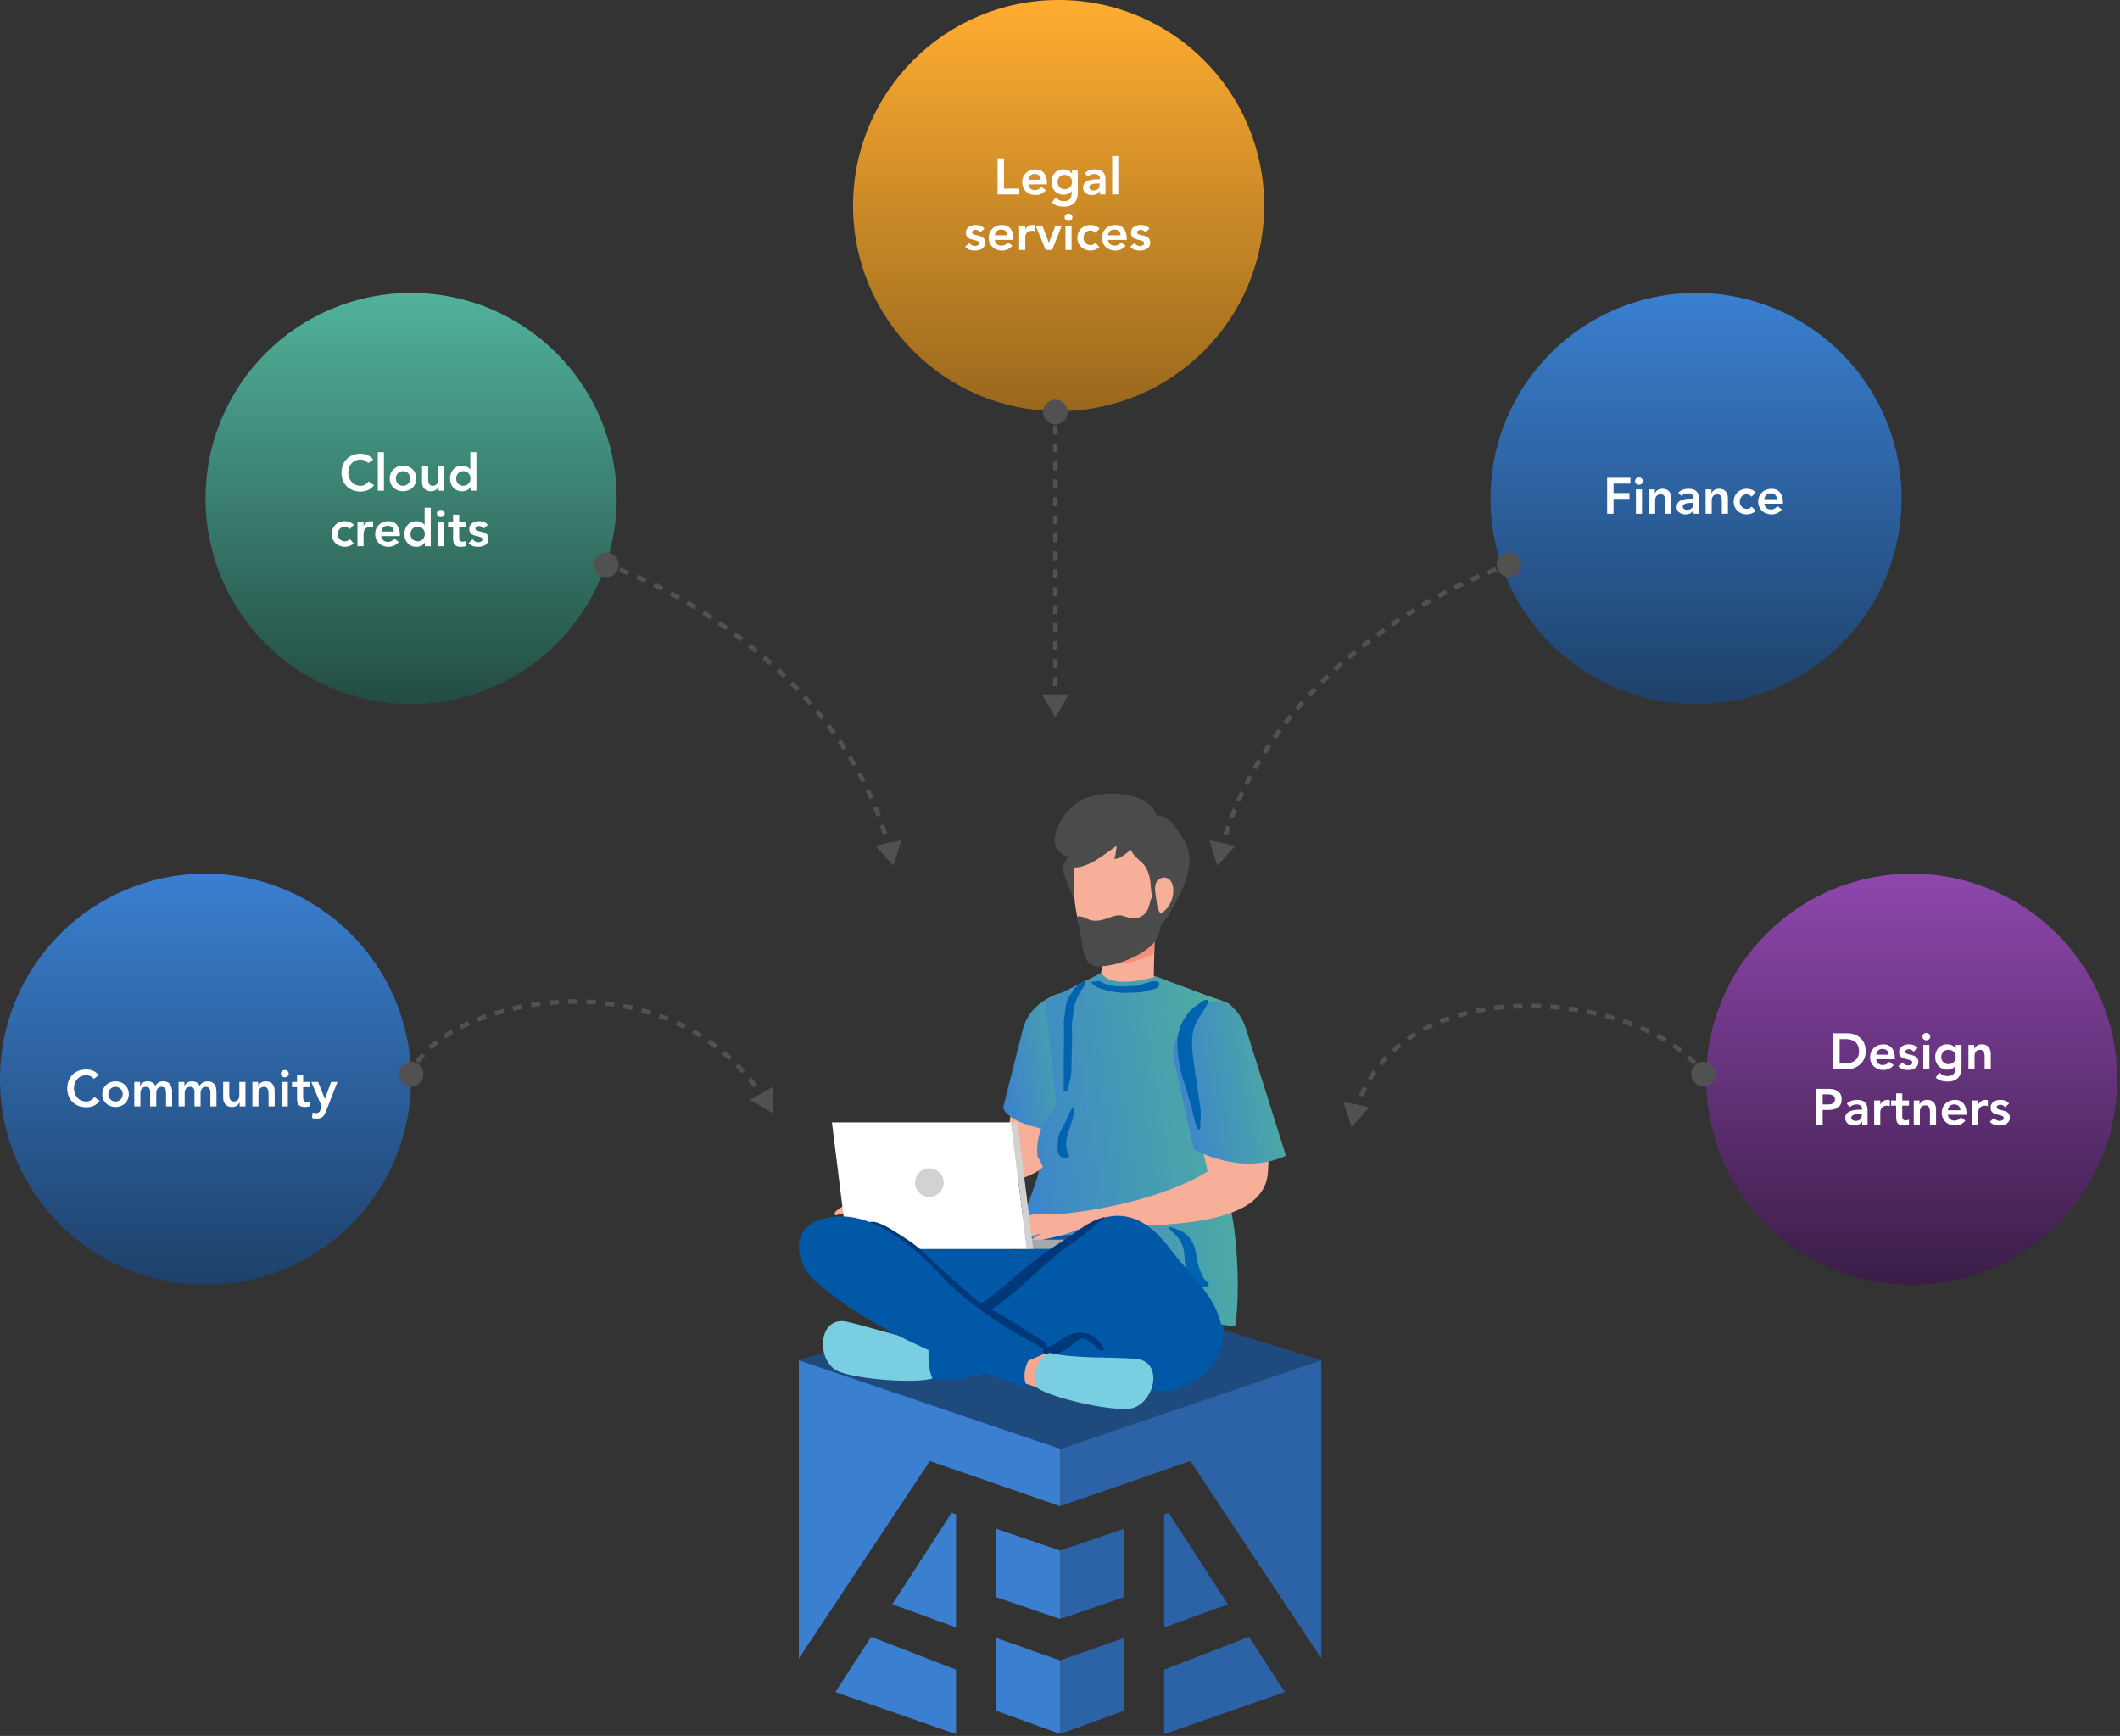 <svg width="458" height="375" viewBox="0 0 458 375" fill="none" xmlns="http://www.w3.org/2000/svg">
<rect x="0" y="0" width="458" height="375" fill="#333333" stroke="none"/>
<circle cx="228.701" cy="44.408" r="44.408" fill="url(#paint0_linear_607_1029)"/>
<circle cx="88.814" cy="107.689" r="44.408" fill="url(#paint1_linear_607_1029)"/>
<circle cx="44.408" cy="233.141" r="44.408" fill="url(#paint2_linear_607_1029)"/>
<circle cx="366.408" cy="107.689" r="44.408" fill="url(#paint3_linear_607_1029)"/>
<circle cx="412.99" cy="233.141" r="44.408" fill="url(#paint4_linear_607_1029)"/>
<path d="M86.15 232.031C86.15 233.504 87.344 234.697 88.816 234.697C90.289 234.697 91.483 233.504 91.483 232.031C91.483 230.558 90.289 229.364 88.816 229.364C87.344 229.364 86.15 230.558 86.15 232.031ZM167 240.501L167.045 234.727L162.023 237.575L167 240.501ZM89.288 232.198C89.391 231.906 89.511 231.615 89.647 231.324L88.741 230.9C88.592 231.219 88.46 231.54 88.345 231.864L89.288 232.198ZM90.609 229.657C90.962 229.143 91.365 228.633 91.814 228.131L91.069 227.464C90.593 227.996 90.164 228.539 89.784 229.091L90.609 229.657ZM93.193 226.744C93.662 226.317 94.165 225.897 94.699 225.486L94.089 224.693C93.534 225.12 93.01 225.558 92.519 226.005L93.193 226.744ZM96.3 224.342C96.835 223.987 97.394 223.64 97.976 223.303L97.474 222.438C96.876 222.785 96.299 223.142 95.747 223.509L96.3 224.342ZM99.713 222.357C100.291 222.061 100.888 221.774 101.501 221.497L101.09 220.586C100.462 220.869 99.851 221.163 99.258 221.466L99.713 222.357ZM103.333 220.719C103.939 220.477 104.558 220.244 105.191 220.021L104.858 219.078C104.213 219.305 103.581 219.543 102.962 219.79L103.333 220.719ZM107.072 219.398C107.698 219.204 108.335 219.019 108.982 218.845L108.722 217.88C108.063 218.057 107.414 218.245 106.776 218.443L107.072 219.398ZM110.917 218.36C111.556 218.212 112.203 218.074 112.857 217.946L112.665 216.965C112 217.095 111.341 217.235 110.691 217.386L110.917 218.36ZM114.814 217.598C115.466 217.494 116.124 217.399 116.787 217.316L116.662 216.324C115.988 216.409 115.319 216.504 114.656 216.611L114.814 217.598ZM118.763 217.1C119.42 217.04 120.081 216.99 120.745 216.951L120.687 215.953C120.011 215.992 119.339 216.043 118.672 216.105L118.763 217.1ZM122.736 216.868C123.396 216.852 124.058 216.847 124.723 216.853L124.733 215.853C124.056 215.847 123.382 215.852 122.711 215.869L122.736 216.868ZM126.711 216.905C127.372 216.934 128.034 216.975 128.698 217.027L128.777 216.03C128.101 215.977 127.427 215.936 126.754 215.906L126.711 216.905ZM130.675 217.218C131.332 217.293 131.989 217.381 132.645 217.48L132.795 216.492C132.126 216.39 131.457 216.301 130.789 216.225L130.675 217.218ZM134.606 217.815C135.255 217.938 135.902 218.074 136.549 218.222L136.772 217.248C136.114 217.096 135.454 216.958 134.793 216.833L134.606 217.815ZM138.476 218.705C139.114 218.878 139.749 219.064 140.383 219.263L140.683 218.309C140.037 218.106 139.388 217.916 138.738 217.74L138.476 218.705ZM142.262 219.896C142.884 220.12 143.502 220.357 144.117 220.608L144.495 219.682C143.867 219.426 143.235 219.184 142.601 218.955L142.262 219.896ZM145.936 221.396C146.535 221.671 147.13 221.96 147.72 222.262L148.176 221.372C147.573 221.063 146.965 220.768 146.353 220.487L145.936 221.396ZM149.468 223.207C150.039 223.533 150.605 223.872 151.165 224.225L151.698 223.379C151.125 223.018 150.547 222.671 149.963 222.339L149.468 223.207ZM152.819 225.322C153.359 225.697 153.892 226.087 154.42 226.491L155.028 225.697C154.488 225.284 153.942 224.885 153.391 224.501L152.819 225.322ZM155.964 227.73C156.468 228.154 156.966 228.592 157.456 229.045L158.134 228.31C157.632 227.847 157.123 227.399 156.608 226.965L155.964 227.73ZM158.878 230.416C159.341 230.884 159.798 231.366 160.247 231.862L160.988 231.191C160.529 230.683 160.062 230.191 159.588 229.712L158.878 230.416ZM161.54 233.354C161.959 233.86 162.371 234.379 162.775 234.912L163.572 234.308C163.159 233.764 162.738 233.233 162.31 232.716L161.54 233.354ZM163.938 236.515C164.311 237.053 164.678 237.605 165.036 238.17L165.88 237.634C165.515 237.058 165.141 236.495 164.759 235.945L163.938 236.515Z" fill="#515151"/>
<path d="M370.698 232.03C370.698 233.503 369.504 234.697 368.031 234.697C366.558 234.697 365.365 233.503 365.365 232.03C365.365 230.557 366.558 229.363 368.031 229.363C369.504 229.363 370.698 230.557 370.698 232.03ZM292 243.499L290.185 238.019L295.839 239.187L292 243.499ZM367.615 232.307C367.439 232.043 367.253 231.781 367.056 231.521L367.854 230.918C368.062 231.193 368.26 231.471 368.447 231.752L367.615 232.307ZM365.792 230.024C365.355 229.555 364.885 229.096 364.384 228.646L365.053 227.902C365.574 228.37 366.065 228.85 366.523 229.341L365.792 230.024ZM362.863 227.381C362.349 226.984 361.811 226.596 361.25 226.218L361.809 225.389C362.387 225.778 362.942 226.179 363.474 226.589L362.863 227.381ZM359.579 225.16C359.02 224.827 358.443 224.503 357.849 224.189L358.317 223.305C358.925 223.627 359.517 223.959 360.09 224.3L359.579 225.16ZM356.069 223.297C355.474 223.016 354.865 222.744 354.244 222.481L354.633 221.56C355.267 221.828 355.889 222.106 356.496 222.393L356.069 223.297ZM352.396 221.742C351.781 221.509 351.155 221.285 350.52 221.071L350.84 220.123C351.486 220.342 352.123 220.569 352.75 220.806L352.396 221.742ZM348.615 220.464C347.982 220.274 347.34 220.094 346.692 219.922L346.947 218.956C347.606 219.13 348.258 219.313 348.902 219.506L348.615 220.464ZM344.756 219.444C344.11 219.295 343.458 219.155 342.801 219.025L342.995 218.044C343.662 218.176 344.325 218.318 344.981 218.47L344.756 219.444ZM340.835 218.668C340.18 218.559 339.522 218.46 338.861 218.37L338.995 217.379C339.666 217.47 340.334 217.571 340.999 217.681L340.835 218.668ZM336.875 218.132C336.214 218.063 335.551 218.004 334.886 217.955L334.959 216.958C335.634 217.008 336.308 217.068 336.979 217.138L336.875 218.132ZM332.892 217.839C332.226 217.811 331.56 217.793 330.895 217.785L330.906 216.785C331.582 216.793 332.259 216.811 332.934 216.84L332.892 217.839ZM328.898 217.795C328.231 217.809 327.566 217.834 326.902 217.871L326.848 216.872C327.523 216.835 328.199 216.81 328.877 216.795L328.898 217.795ZM324.913 218.013C324.248 218.072 323.587 218.143 322.928 218.226L322.803 217.234C323.474 217.149 324.148 217.077 324.824 217.017L324.913 218.013ZM320.953 218.511C320.297 218.618 319.644 218.738 318.996 218.871L318.796 217.891C319.457 217.756 320.122 217.634 320.792 217.524L320.953 218.511ZM317.05 219.31C316.403 219.471 315.762 219.645 315.128 219.832L314.845 218.873C315.494 218.681 316.149 218.504 316.809 218.34L317.05 219.31ZM313.237 220.437C312.607 220.656 311.985 220.888 311.372 221.135L310.998 220.207C311.627 219.954 312.265 219.716 312.91 219.492L313.237 220.437ZM309.549 221.924C308.947 222.203 308.355 222.498 307.774 222.808L307.304 221.926C307.901 221.607 308.509 221.304 309.127 221.017L309.549 221.924ZM306.051 223.793C305.486 224.138 304.933 224.5 304.393 224.878L303.82 224.058C304.377 223.668 304.947 223.296 305.529 222.94L306.051 223.793ZM302.809 226.064C302.294 226.476 301.793 226.906 301.307 227.352L300.63 226.615C301.134 226.153 301.652 225.71 302.184 225.283L302.809 226.064ZM299.898 228.738C299.447 229.214 299.01 229.708 298.59 230.219L297.817 229.585C298.253 229.055 298.705 228.543 299.173 228.05L299.898 228.738ZM297.39 231.792C297.013 232.324 296.653 232.873 296.31 233.44L295.455 232.922C295.81 232.335 296.184 231.766 296.574 231.214L297.39 231.792ZM295.345 235.167C295.047 235.748 294.765 236.346 294.501 236.96L293.582 236.565C293.855 235.93 294.147 235.312 294.455 234.711L295.345 235.167ZM293.784 238.794C293.565 239.41 293.364 240.042 293.179 240.691L292.217 240.417C292.408 239.749 292.616 239.096 292.841 238.46L293.784 238.794Z" fill="#515151"/>
<path d="M128.333 122C128.333 123.473 129.527 124.667 131 124.667C132.473 124.667 133.667 123.473 133.667 122C133.667 120.527 132.473 119.333 131 119.333C129.527 119.333 128.333 120.527 128.333 122ZM193 187L194.764 181.503L189.121 182.723L193 187ZM130.841 122.474C131.148 122.577 131.461 122.685 131.78 122.798L132.114 121.855C131.79 121.741 131.471 121.631 131.159 121.526L130.841 122.474ZM133.678 123.501C134.288 123.736 134.914 123.988 135.557 124.254L135.94 123.331C135.29 123.061 134.656 122.807 134.038 122.568L133.678 123.501ZM137.418 125.052C138.021 125.319 138.636 125.598 139.261 125.891L139.684 124.985C139.053 124.69 138.432 124.407 137.822 124.138L137.418 125.052ZM141.088 126.767C141.684 127.061 142.288 127.365 142.9 127.681L143.358 126.792C142.741 126.474 142.132 126.166 141.53 125.87L141.088 126.767ZM144.696 128.629C145.283 128.946 145.875 129.272 146.472 129.609L146.963 128.738C146.361 128.398 145.763 128.069 145.171 127.749L144.696 128.629ZM148.225 130.617C148.801 130.955 149.38 131.302 149.963 131.658L150.484 130.805C149.897 130.446 149.312 130.096 148.731 129.754L148.225 130.617ZM151.686 132.732C152.252 133.092 152.82 133.46 153.39 133.837L153.941 133.002C153.367 132.623 152.793 132.251 152.222 131.888L151.686 132.732ZM155.067 134.966C155.62 135.346 156.174 135.733 156.728 136.128L157.309 135.314C156.75 134.915 156.191 134.524 155.633 134.142L155.067 134.966ZM158.372 137.322C158.911 137.721 159.45 138.127 159.988 138.541L160.597 137.748C160.054 137.331 159.511 136.921 158.967 136.518L158.372 137.322ZM161.582 139.79C162.108 140.21 162.633 140.637 163.157 141.071L163.795 140.302C163.267 139.863 162.737 139.432 162.206 139.008L161.582 139.79ZM164.703 142.379C165.212 142.817 165.719 143.263 166.224 143.715L166.892 142.971C166.382 142.514 165.87 142.064 165.356 141.621L164.703 142.379ZM167.722 145.084C168.214 145.543 168.703 146.008 169.189 146.479L169.885 145.762C169.394 145.285 168.9 144.816 168.404 144.353L167.722 145.084ZM170.627 147.904C171.101 148.384 171.572 148.869 172.039 149.362L172.764 148.673C172.293 148.176 171.817 147.685 171.338 147.201L170.627 147.904ZM173.415 150.844C173.868 151.342 174.316 151.846 174.761 152.357L175.515 151.701C175.066 151.184 174.613 150.675 174.155 150.171L173.415 150.844ZM176.074 153.901C176.504 154.418 176.929 154.941 177.349 155.471L178.132 154.849C177.707 154.314 177.277 153.785 176.843 153.262L176.074 153.901ZM178.589 157.072C178.995 157.608 179.396 158.151 179.791 158.7L180.603 158.116C180.203 157.561 179.798 157.011 179.387 156.468L178.589 157.072ZM180.953 160.356C181.333 160.912 181.707 161.474 182.076 162.042L182.915 161.499C182.542 160.923 182.163 160.354 181.778 159.791L180.953 160.356ZM183.153 163.752C183.505 164.326 183.85 164.905 184.188 165.491L185.054 164.99C184.711 164.397 184.362 163.81 184.006 163.23L183.153 163.752ZM185.178 167.256C185.499 167.846 185.813 168.442 186.12 169.044L187.01 168.589C186.7 167.98 186.382 167.376 186.057 166.778L185.178 167.256ZM187.015 170.86C187.304 171.466 187.585 172.077 187.859 172.695L188.773 172.289C188.496 171.664 188.211 171.044 187.918 170.43L187.015 170.86ZM188.653 174.555C188.909 175.176 189.156 175.804 189.396 176.436L190.331 176.082C190.088 175.441 189.837 174.805 189.578 174.175L188.653 174.555ZM190.084 178.334C190.305 178.97 190.517 179.612 190.721 180.259L191.675 179.958C191.468 179.302 191.253 178.652 191.029 178.007L190.084 178.334ZM191.3 182.19C191.484 182.836 191.66 183.487 191.826 184.144L192.796 183.898C192.627 183.232 192.449 182.571 192.262 181.916L191.3 182.19Z" fill="#515151"/>
<path d="M328.667 122C328.667 123.473 327.473 124.667 326 124.667C324.527 124.667 323.333 123.473 323.333 122C323.333 120.527 324.527 119.333 326 119.333C327.473 119.333 328.667 120.527 328.667 122ZM263 187L261.253 181.497L266.892 182.735L263 187ZM326.157 122.475C325.86 122.573 325.557 122.676 325.249 122.783L324.921 121.838C325.234 121.729 325.541 121.625 325.843 121.525L326.157 122.475ZM323.412 123.449C322.821 123.673 322.214 123.91 321.592 124.163L321.216 123.236C321.845 122.981 322.46 122.74 323.059 122.514L323.412 123.449ZM319.787 124.917C319.201 125.17 318.604 125.434 317.997 125.71L317.583 124.8C318.196 124.521 318.799 124.254 319.392 123.999L319.787 124.917ZM316.221 126.539C315.64 126.817 315.052 127.104 314.457 127.402L314.009 126.508C314.61 126.207 315.203 125.917 315.789 125.637L316.221 126.539ZM312.718 128.292C312.149 128.59 311.574 128.897 310.995 129.213L310.516 128.334C311.101 128.016 311.681 127.706 312.255 127.406L312.718 128.292ZM309.283 130.165C308.72 130.484 308.153 130.812 307.583 131.148L307.075 130.287C307.65 129.948 308.222 129.617 308.79 129.295L309.283 130.165ZM305.908 132.156C305.357 132.493 304.804 132.838 304.249 133.191L303.713 132.347C304.272 131.991 304.83 131.643 305.385 131.303L305.908 132.156ZM302.603 134.257C302.062 134.614 301.519 134.978 300.976 135.35L300.411 134.524C300.959 134.149 301.506 133.782 302.052 133.422L302.603 134.257ZM299.373 136.466C298.843 136.842 298.313 137.224 297.783 137.613L297.191 136.808C297.725 136.415 298.26 136.029 298.794 135.65L299.373 136.466ZM296.215 138.788C295.699 139.181 295.184 139.58 294.671 139.986L294.051 139.201C294.569 138.792 295.088 138.389 295.608 137.992L296.215 138.788ZM293.144 141.215C292.642 141.626 292.141 142.045 291.641 142.469L290.994 141.707C291.497 141.279 292.003 140.857 292.51 140.441L293.144 141.215ZM290.164 143.749C289.676 144.18 289.19 144.617 288.706 145.06L288.031 144.323C288.519 143.876 289.009 143.435 289.502 143L290.164 143.749ZM287.278 146.395C286.808 146.843 286.34 147.298 285.875 147.758L285.171 147.048C285.641 146.583 286.113 146.124 286.589 145.671L287.278 146.395ZM284.497 149.151C284.045 149.617 283.597 150.089 283.152 150.567L282.42 149.885C282.869 149.402 283.323 148.926 283.779 148.455L284.497 149.151ZM281.833 152.013C281.4 152.498 280.971 152.989 280.546 153.485L279.786 152.835C280.216 152.333 280.649 151.837 281.087 151.347L281.833 152.013ZM279.292 154.985C278.88 155.489 278.472 155.998 278.069 156.514L277.281 155.898C277.689 155.376 278.101 154.861 278.518 154.351L279.292 154.985ZM276.884 158.065C276.495 158.587 276.112 159.114 275.733 159.646L274.918 159.067C275.301 158.528 275.689 157.995 276.083 157.467L276.884 158.065ZM274.621 161.253C274.257 161.791 273.899 162.335 273.547 162.885L272.705 162.345C273.061 161.789 273.424 161.238 273.792 160.693L274.621 161.253ZM272.512 164.545C272.175 165.099 271.845 165.66 271.521 166.225L270.653 165.728C270.981 165.155 271.316 164.588 271.657 164.026L272.512 164.545ZM270.571 167.934C270.263 168.506 269.961 169.082 269.666 169.664L268.774 169.212C269.073 168.622 269.378 168.038 269.69 167.46L270.571 167.934ZM268.807 171.418C268.529 172.005 268.258 172.597 267.994 173.194L267.079 172.79C267.346 172.185 267.621 171.584 267.903 170.989L268.807 171.418ZM267.23 174.989C266.983 175.591 266.744 176.197 266.512 176.809L265.577 176.456C265.812 175.835 266.054 175.22 266.304 174.61L267.23 174.989ZM265.848 178.641C265.635 179.254 265.429 179.873 265.232 180.497L264.279 180.195C264.479 179.562 264.687 178.935 264.903 178.312L265.848 178.641ZM264.67 182.363C264.491 182.986 264.32 183.615 264.158 184.248L263.189 184C263.354 183.357 263.527 182.72 263.708 182.087L264.67 182.363Z" fill="#515151"/>
<path d="M225.333 89C225.333 90.473 226.527 91.667 228 91.667C229.473 91.667 230.667 90.473 230.667 89C230.667 87.527 229.473 86.333 228 86.333C226.527 86.333 225.333 87.527 225.333 89ZM228 155L230.887 150L225.113 150L228 155ZM227.5 89L227.5 89.971L228.5 89.971L228.5 89L227.5 89ZM227.5 91.912L227.5 93.853L228.5 93.853L228.5 91.912L227.5 91.912ZM227.5 95.794L227.5 97.735L228.5 97.735L228.5 95.794L227.5 95.794ZM227.5 99.677L227.5 101.618L228.5 101.618L228.5 99.677L227.5 99.677ZM227.5 103.559L227.5 105.5L228.5 105.5L228.5 103.559L227.5 103.559ZM227.5 107.441L227.5 109.382L228.5 109.382L228.5 107.441L227.5 107.441ZM227.5 111.324L227.5 113.265L228.5 113.265L228.5 111.324L227.5 111.324ZM227.5 115.206L227.5 117.147L228.5 117.147L228.5 115.206L227.5 115.206ZM227.5 119.088L227.5 121.029L228.5 121.029L228.5 119.088L227.5 119.088ZM227.5 122.971L227.5 124.912L228.5 124.912L228.5 122.971L227.5 122.971ZM227.5 126.853L227.5 128.794L228.5 128.794L228.5 126.853L227.5 126.853ZM227.5 130.735L227.5 132.676L228.5 132.676L228.5 130.735L227.5 130.735ZM227.5 134.618L227.5 136.559L228.5 136.559L228.5 134.618L227.5 134.618ZM227.5 138.5L227.5 140.441L228.5 140.441L228.5 138.5L227.5 138.5ZM227.5 142.382L227.5 144.324L228.5 144.324L228.5 142.382L227.5 142.382ZM227.5 146.265L227.5 148.206L228.5 148.206L228.5 146.265L227.5 146.265ZM227.5 150.147L227.5 152.088L228.5 152.088L228.5 150.147L227.5 150.147Z" fill="#515151"/>
<path fill-rule="evenodd" clip-rule="evenodd" d="M172.582 358.262L200.873 315.624L200.878 315.617H200.878L200.902 315.626L229.021 325.354V312.787L172.582 293.765V294.551V294.708V358.262ZM180.471 365.528L206.537 374.604V360.677L188.215 353.584L180.471 365.528ZM229.021 374.559V358.686L215.184 353.82V369.541L229.021 374.559ZM229.021 349.73V334.976L227.867 334.571L215.184 330.238V345.016L229.021 349.73ZM206.537 327.094V351.562L192.858 346.588L192.781 346.542L205.587 326.791L206.537 327.094Z" fill="#3A7FD0"/>
<path fill-rule="evenodd" clip-rule="evenodd" d="M285.461 358.262L257.17 315.624L257.165 315.617H257.165L257.141 315.626L229.022 325.354V312.787L285.461 293.765V294.551V294.708V358.262ZM277.572 365.528L251.506 374.604V360.677L269.828 353.584L277.572 365.528ZM229.022 374.559V358.686L242.859 353.82V369.541L229.022 374.559ZM229.022 349.73V334.976L230.176 334.571L242.859 330.238V345.016L229.022 349.73ZM251.506 327.094V351.562L265.185 346.588L265.262 346.542L252.456 326.791L251.506 327.094Z" fill="#2B63A6"/>
<path d="M172.598 293.867L229.099 312.998L285.442 293.867L228.312 276L172.598 293.867Z" fill="#1E4A7E"/>
<path d="M224.929 259.986C224.929 259.986 237.901 260.531 254.74 260.093C261.356 270.209 265.354 278.906 264.11 289.193C264.11 289.193 261.482 297.518 248.635 298.3L222.742 294.271L199.864 295.116C199.864 295.116 177.588 270.72 191.881 266.445L219.493 270.022L224.929 259.986Z" fill="#0058A7"/>
<path d="M260.794 278.729C258.218 276.677 256.2 273.751 253.887 271.393C252.976 270.463 252.18 269.468 251.389 268.44C250.602 267.417 249.607 266.72 248.886 265.696C248.847 265.639 249.021 265.637 249.051 265.662C250.083 266.493 251.437 267.102 252.562 267.817C253.879 268.654 254.972 269.671 256.067 270.768C257.245 271.947 258.383 273.164 259.497 274.403C260.568 275.594 261.845 276.882 262.405 278.396C262.661 279.089 261.102 278.975 260.794 278.729Z" fill="#00387A"/>
<path d="M237.455 211.751L249.235 211.997L249.504 199.141L237.725 198.894C237.725 198.894 238.768 209.05 237.455 211.751Z" fill="#F8AF99"/>
<path d="M238.056 208.521C240.729 208.303 243.268 208.2 245.892 207.432C247.149 207.063 248.299 206.603 249.36 205.989L249.504 199.141L237.725 198.894C237.725 198.894 238.303 204.529 238.056 208.521Z" fill="#F5907E"/>
<path d="M230.133 189.709C230.876 191.576 231.637 193.746 232.933 195.383C234.413 197.255 236.583 197.387 237.583 195.051C238.525 192.853 238.492 190.137 238.085 187.878C237.864 186.644 237.448 185.246 236.294 184.406C234.491 183.094 232.115 183.503 230.775 185.056C229.519 186.512 229.48 188.064 230.133 189.709Z" fill="#4B4B4B"/>
<path d="M232.03 192.849C232.154 195.093 232.486 197.331 233.077 199.501C233.678 201.703 234.497 205.829 236.981 206.749C237.749 207.033 238.374 207.012 239.26 206.957C242.644 206.745 246.25 204.494 248.4 201.982C252.412 197.3 252.4 185.94 248.382 181.538C244.714 177.519 233.049 179.587 232.266 185.996C231.995 188.207 231.902 190.527 232.03 192.849Z" fill="#F8AF99"/>
<path d="M234.562 198.344C234.805 198.454 235.302 198.701 235.567 198.767C236.564 199.016 237.478 198.901 238.461 198.628C239.85 198.242 241.23 197.383 242.7 197.878C243.587 198.177 244.35 198.375 245.286 198.332C246.47 198.277 247.524 197.475 247.994 196.404C248.358 195.575 248.427 194.495 248.908 193.745C249.52 192.788 250.377 192.137 251.402 191.807C251.381 195.732 251.236 201.396 249.256 203.707C247.105 206.219 241.657 208.517 238.274 208.729C237.389 208.784 236.764 208.806 235.996 208.521C233.511 207.601 233.68 201.703 233.079 199.501C232.942 198.997 232.821 198.489 232.712 197.98C233.266 197.89 233.844 198.018 234.562 198.344Z" fill="#4B4B4B"/>
<path d="M249.199 191.607C248.692 190.765 249.86 189.698 250.561 189.388C251.266 189.076 252.495 189.078 252.949 189.814C252.983 189.876 252.983 189.938 252.949 190C252.934 190.024 252.92 190.048 252.906 190.072C252.887 190.003 252.869 189.934 252.851 189.866C253.119 190.164 253.205 190.658 253.321 191.04C253.478 191.558 253.541 192.085 253.438 192.617C253.428 192.67 253.291 192.677 253.274 192.628C253.092 192.126 252.936 191.617 252.74 191.119C252.644 190.873 252.507 190.639 252.387 190.404C252.424 190.231 252.35 190.186 252.166 190.268C252.03 190.269 251.898 190.251 251.767 190.215C251.676 190.189 251.584 190.166 251.491 190.148C251.194 190.072 251.327 190.036 251.889 190.04C251.67 190.123 251.472 190.362 251.289 190.506C251.047 190.696 250.888 190.948 250.75 191.217C250.596 191.52 250.538 191.556 250.234 191.742C249.982 191.895 249.37 191.892 249.199 191.607Z" fill="#F6977E"/>
<path d="M248.401 189.661C248.55 190.224 248.667 192.801 248.848 193.299C249.027 193.798 250.159 193.006 250.159 193.006C250.957 192.164 249.925 190.269 251.318 189.963C252.83 189.63 250.622 199.057 250.657 200.085C251.815 198.857 255.881 192.517 256.736 188.126C257.369 184.874 256.634 182.909 255.881 181.651C252.231 175.548 250.915 175.931 247.529 176.405C245.984 176.621 244.801 180.108 244.236 181.635C243.63 183.27 244.742 184.519 245.861 185.569C247.262 186.882 247.713 187.087 248.401 189.661Z" fill="#4B4B4B"/>
<path d="M252.632 189.993C254.214 191.361 253.613 195.725 250.756 197.347C249.963 196.584 249.831 194.39 249.663 193.313C249.499 192.258 249.392 191.242 249.978 190.296C250.159 190.006 251.469 188.988 252.632 189.993Z" fill="#F8AF99"/>
<path d="M232.332 228.839C233.909 219.225 229.077 218.726 229.077 218.726C223.642 217.333 221.114 225.603 221.114 225.603C221.114 225.603 217.194 243.899 217.247 252.099C217.247 252.099 223.011 255.678 225.732 250.567L232.332 228.839Z" fill="#F8AF99"/>
<path d="M247.351 210.159L265.551 216.857L255.531 261.726H231.544L224.948 217.749L238.833 210.159H247.351Z" fill="#F8AF99"/>
<path d="M230.609 244.7L233.574 228.551C233.574 228.551 237.883 219.161 230.375 214.206C230.375 214.206 222.278 215.478 220.779 223.109L216.721 239.23C216.721 239.23 217.128 243.245 230.609 244.7Z" fill="url(#paint5_linear_607_1029)"/>
<path fill-rule="evenodd" clip-rule="evenodd" d="M225.766 216.277L237.929 210.159C240.252 213.984 249.803 210.939 249.803 210.939L260.258 214.916C260.855 215.136 261.473 215.336 262.094 215.536C263.128 215.869 264.17 216.205 265.128 216.643C266.854 217.433 267.101 219.541 266.661 221.289C266.493 221.954 266.157 222.658 265.815 223.374C265.311 224.43 264.795 225.51 264.795 226.518C264.794 229.258 264.449 230.776 263.917 233.118C263.831 233.498 263.74 233.9 263.644 234.332C263.422 235.337 263.276 236.449 263.126 237.584C263.105 237.746 263.083 237.908 263.062 238.071C263.059 240.679 263.597 245.099 264.108 247.621C264.45 249.309 264.572 251.189 264.694 253.083C264.844 255.397 264.996 257.733 265.551 259.77C267.339 266.327 267.957 279.42 266.848 286.379L266.847 286.379C266.734 286.39 260.658 286.981 257.969 280.785C257.085 279.301 256.46 277.659 255.833 276.016C254.963 273.732 254.092 271.447 252.527 269.583C249.96 266.528 245.313 263.42 241.133 263.636C239.99 263.695 238.631 264.444 237.242 265.209C235.5 266.169 233.71 267.155 232.236 266.842C230.859 266.549 229.041 266.965 227.208 267.385C224.805 267.935 222.376 268.492 220.876 267.466C219.681 266.649 221.175 262.567 222.593 258.693C223.692 255.688 224.746 252.809 224.464 251.675C223.758 248.834 224.004 246.357 224.947 243.723C225.487 242.217 226.088 241.555 226.652 240.933C227.251 240.274 227.807 239.661 228.201 238.136L225.766 216.277Z" fill="url(#paint6_linear_607_1029)"/>
<path d="M231.911 265.684C243.739 263.997 272.736 267.039 273.896 253.452C274.844 242.341 271.099 224.824 266.001 220.838C262.215 217.878 257.129 219.523 255.095 223.963C252.83 228.909 259.764 245.971 260.885 253.069C260.885 253.069 250.715 260.013 229.241 262.236L231.911 265.684Z" fill="#F8AF99"/>
<path d="M277.805 249.663L269.026 221.761C267.24 217.048 264.21 216.257 263.594 216.257C254.215 216.255 253.388 227.837 253.388 227.837L257.928 248.299C257.928 248.299 268.143 254.15 277.805 249.663Z" fill="url(#paint7_linear_607_1029)"/>
<path d="M233.672 263.375C233.186 262.731 230.502 262.318 229.239 262.236C225.788 262.008 222.818 262.229 219.609 263.052C218.507 263.335 216.112 263.968 215.095 264.529C214.474 264.872 213.263 265.152 213.466 265.922C213.951 266.183 216.742 265.627 218.581 265.196C215.899 265.978 215.273 266.714 215.219 267.069C215.874 267.791 219.016 266.372 221.226 265.891C221.94 265.736 217.03 267.587 219.43 267.787C219.949 267.83 223.329 266.857 224.931 266.494C224.759 266.659 222.634 267.765 222.687 267.955C222.732 268.449 224.854 267.926 225.913 267.64C227.338 267.255 235.594 265.918 233.672 263.375Z" fill="#F8AF99"/>
<path d="M199.859 256.59C199.27 256.034 196.557 256.075 195.298 256.203C191.856 256.553 188.966 257.264 185.938 258.61C184.898 259.072 182.643 260.095 181.732 260.818C181.176 261.259 180.029 261.736 180.358 262.462C180.88 262.639 183.54 261.626 185.281 260.895C182.766 262.113 182.272 262.942 182.278 263.301C183.043 263.904 185.906 261.982 188.006 261.141C188.684 260.869 184.149 263.511 186.549 263.308C187.068 263.264 190.24 261.742 191.759 261.118C191.615 261.31 189.706 262.754 189.789 262.933C189.917 263.412 191.92 262.543 192.917 262.086C194.258 261.469 202.177 258.776 199.859 256.59Z" fill="#F8AF99"/>
<path d="M217.62 246.289L194.022 257.899L196.387 259.986C196.387 259.986 221.689 256.279 225.289 252.094C225.289 252.094 222.789 245.092 217.62 246.289Z" fill="#F8AF99"/>
<path d="M235.837 212.127C236.358 212.056 236.879 211.985 237.4 211.914C237.671 212.048 237.944 212.178 238.22 212.303C238.897 212.618 239.582 212.849 240.324 212.941C241.386 213.074 242.46 213.176 243.522 213.046C244.474 212.929 245.309 213.156 246.249 212.786C247.087 212.457 247.858 212.323 248.654 212.036C249.028 211.903 250.461 211.866 250.441 212.539C250.407 213.745 248.565 213.738 247.708 214.049C246.279 214.567 244.838 214.321 243.384 214.456C242.048 214.58 240.558 214.217 239.251 213.981C238.214 213.794 236.108 213.171 235.759 212.053C236.07 212.14 236.38 212.226 236.691 212.313C236.371 212.339 236.083 212.357 235.837 212.127Z" fill="#0063AF"/>
<path d="M261.095 216.314C260.209 218.433 258.475 220.067 257.858 222.331C257.321 224.302 257.547 226.338 257.74 228.327C257.974 230.739 258.482 233.143 258.767 235.546C258.927 236.895 259.181 238.228 259.35 239.576C259.528 240.992 259.279 242.401 259.287 243.817C259.288 244.009 258.785 244.003 258.722 243.854C258.201 242.638 257.921 241.4 257.627 240.114C257.309 238.718 256.824 237.368 256.504 235.974C256.223 234.75 255.641 233.606 255.345 232.387C254.981 230.889 254.697 229.377 254.523 227.845C254.303 225.914 254.265 224.031 254.867 222.133C255.276 220.843 256.001 219.615 256.873 218.586C257.773 217.523 258.972 216.906 260.076 216.104C260.264 215.967 261.279 215.875 261.095 216.314Z" fill="#0063AF"/>
<path d="M234.551 212.3C234.354 213.013 233.88 213.497 233.498 214.11C232.832 215.176 232.146 216.661 232.011 217.898C231.907 218.851 231.72 219.797 231.605 220.749C231.474 221.838 231.619 222.934 231.613 224.036C231.601 226.197 231.493 228.366 231.482 230.536C231.473 232.343 231.114 233.97 230.521 235.681C230.451 235.884 229.771 235.878 229.779 235.632C229.839 233.783 229.812 231.911 229.803 230.065C229.791 227.757 229.878 225.459 229.866 223.156C229.86 222.173 229.767 221.294 229.876 220.309C230 219.18 230.16 218.047 230.319 216.923C230.46 215.92 231.371 214.745 231.883 213.891C232.336 213.134 233.149 212.711 233.795 212.144C233.948 212.009 234.64 211.974 234.551 212.3Z" fill="#0063AF"/>
<path d="M232.035 239.139C232.263 242.685 229.017 246.108 230.925 249.545C231.209 250.056 230.046 250.113 229.818 250.088C227.982 249.881 228.526 247.248 228.621 245.96C228.714 244.701 229.595 243.66 230.093 242.544C230.623 241.359 231.076 240.211 231.788 239.123C231.825 239.066 232.03 239.048 232.035 239.139Z" fill="#0063AF"/>
<path d="M252.774 265.064C254.222 265.55 255.412 265.752 256.523 266.909C257.3 267.718 257.973 268.816 258.211 269.92C258.504 271.277 258.615 272.613 259.077 273.938C259.338 274.684 259.638 275.384 260.029 276.071C260.295 276.539 260.736 276.821 261.051 277.247C261.716 278.146 258.912 278.11 258.453 277.784C256.676 276.518 256.004 273.851 255.916 271.755C255.861 270.43 255.667 269.288 255.012 268.113C254.36 266.941 253.223 266.252 252.457 265.183C252.367 265.056 252.725 265.047 252.774 265.064Z" fill="#0063AF"/>
<path d="M195.134 267.793H236.719V269.782H195.134V267.793Z" fill="#A6A8AB"/>
<path d="M183.124 269.782H221.824L218.43 242.462H179.729L183.124 269.782Z" fill="white"/>
<path d="M223.203 269.782H221.824L218.43 242.462H219.808L223.203 269.782Z" fill="#D0D2D3"/>
<path d="M200.776 258.559C199.066 258.559 197.68 257.174 197.68 255.464C197.68 253.755 199.066 252.369 200.776 252.369C202.485 252.369 203.871 253.755 203.871 255.464C203.871 257.174 202.485 258.559 200.776 258.559Z" fill="#D0D2D3"/>
<path d="M220.108 290.117L228.961 293.723L226.685 300.606L217.666 297.561L220.108 290.117Z" fill="#F7A78F"/>
<path d="M208.08 289.67L198.556 290.511L198.708 297.759L208.223 297.503L208.08 289.67Z" fill="#F7A78F"/>
<path d="M201.447 297.78C197.338 298.911 185.615 297.962 181.348 296.344C176.182 294.383 176.538 284.043 183.044 285.525C188.939 286.867 195.133 289.275 201.143 289.763C201.143 289.763 204.723 292.539 201.447 297.78Z" fill="#79CFE1"/>
<path d="M201.448 297.78C199.979 294.752 200.808 288.436 200.808 288.436L205.944 285.739C212.281 280.809 219.802 277.607 226.008 272.515C230.813 268.572 235.514 261.991 242.497 262.69C247.22 263.163 250.475 266.713 253.182 270.275C257.698 276.211 264.109 281.054 264.109 289.193C264.109 296.067 254.991 301.226 250.073 300.45C246.437 299.876 240.975 295.294 238.955 292.534L233.53 285.842C233.53 285.842 231.374 292.868 210.43 297.276C210.43 297.276 204.206 298.608 201.448 297.78Z" fill="#0058A7"/>
<path d="M238.735 263.147C237.405 263.711 236.189 264.977 235.104 265.92C233.733 267.11 232.249 268.126 230.765 269.163C228.175 270.972 225.824 273.148 223.479 275.257C220.838 277.633 218.317 280.015 215.404 282.075C212.071 284.434 208.384 287.3 204.436 288.403C204.253 288.454 203.394 288.471 203.564 288.074C204.303 286.355 206.229 285.428 207.772 284.428C209.502 283.306 211.221 282.169 212.899 280.971C215.881 278.841 218.548 276.346 221.37 274.02C223.851 271.974 226.457 270.009 229.199 268.326C232.158 266.509 235.012 263.792 238.452 262.968C238.552 262.943 238.977 263.045 238.735 263.147Z" fill="#00387A"/>
<path d="M225.376 291.272C222.403 291.18 219.305 289.184 216.813 287.714C213.854 285.968 211.157 283.973 208.547 281.744C205.352 279.014 202.19 276.201 199.11 273.339C197.196 271.559 195.339 269.847 193.155 268.394C192.072 267.673 190.929 267.039 189.79 266.414C188.83 265.886 187.707 265.515 186.993 264.669C186.367 263.93 188.681 263.885 188.922 263.943C191.099 264.465 193.301 266.048 195.189 267.23C197.141 268.451 198.927 269.853 200.557 271.48C202.313 273.235 204.159 274.874 206.031 276.504C207.552 277.828 208.979 279.273 210.544 280.543C211.717 281.496 213.123 282.335 214.461 283.029C216.21 283.936 217.843 285.022 219.528 286.043C220.95 286.905 222.342 287.824 223.74 288.724C224.558 289.25 225.855 289.751 226.243 290.714C226.421 291.155 225.653 291.281 225.376 291.272Z" fill="#00387A"/>
<path d="M237.327 291.541C236.495 290.5 235.479 289.629 234.221 289.158C233.401 288.851 232.083 290.149 231.491 290.603C230.058 291.7 227.471 293.442 225.626 292.283C225.373 292.123 225.175 291.977 225.288 291.656C225.456 291.182 226.055 291.074 226.481 290.978C227.264 290.802 228.023 290.233 228.678 289.797C229.843 289.022 230.999 288.212 232.404 287.963C235.173 287.475 237.228 288.984 238.506 291.382C238.735 291.811 237.545 291.814 237.327 291.541Z" fill="#00387A"/>
<path d="M179.303 263.028C169.743 264.273 172.216 273.147 175.568 276.221C184.591 284.497 197.608 290.729 208.963 295.115C209.348 295.264 220.108 299.279 221.909 299.997C219.673 294.596 224.664 290.833 224.664 290.832C224.664 290.832 211.955 284.68 203.43 275.717C203.43 275.717 190.689 260.617 179.303 263.028Z" fill="#0058A7"/>
<path d="M224.06 299.819C227.654 302.109 239.138 304.652 243.692 304.36C249.206 304.006 251.907 294.019 245.255 293.521C239.226 293.069 232.597 293.549 226.709 292.245C226.709 292.245 222.472 293.846 224.06 299.819Z" fill="#79CFE1"/>
<path d="M246.756 179.418C246.777 181.331 242.734 185.727 240.713 185.532C241.097 184.621 241.074 183.583 241.266 182.685C239.55 183.928 237.106 185.785 235.2 186.644C234.373 187.017 232.17 187.776 231.454 187.171C230.99 186.778 231.295 185.969 231.016 185.521C230.497 184.687 230.541 185.188 229.732 184.717C225.286 182.126 229.715 175.071 233.104 173.114C236.522 171.141 241.735 170.956 245.435 172.227C247.005 172.766 248.644 173.646 249.441 175.118C250.096 176.325 250.788 180.489 248.843 180.863L246.756 179.418Z" fill="#4B4B4B"/>
<path d="M67.258 233.72H68.71L70.184 237.383H70.206L71.526 233.72H72.901L70.492 239.902C70.063 240.991 69.711 241.64 68.391 241.64C68.05 241.64 67.709 241.596 67.379 241.508L67.544 240.32C67.753 240.397 67.984 240.452 68.215 240.452C68.908 240.452 69.04 240.199 69.282 239.616L69.513 239.044L67.258 233.72Z" fill="white"/>
<path d="M64.171 234.842H63.082V233.72H64.171V232.191H65.491V233.72H66.943V234.842H65.491V237.185C65.491 237.746 65.711 238.01 66.228 238.01C66.558 238.01 66.833 237.933 66.943 237.845V238.956C66.69 239.077 66.195 239.132 65.898 239.132C64.655 239.132 64.171 238.648 64.171 237.317V234.842Z" fill="white"/>
<path d="M61.512 231.135C61.996 231.135 62.37 231.476 62.37 231.927C62.37 232.4 61.985 232.719 61.512 232.719C61.039 232.719 60.676 232.356 60.676 231.927C60.676 231.498 61.039 231.135 61.512 231.135ZM62.183 233.72V239H60.863V233.72H62.183Z" fill="white"/>
<path d="M55.843 239H54.523V233.72H55.777V234.567H55.799C56.118 233.874 56.723 233.588 57.416 233.588C58.989 233.588 59.341 234.809 59.341 235.623V239H58.021V236.261C58.021 235.205 57.68 234.776 57.053 234.776C56.206 234.776 55.843 235.392 55.843 236.096V239Z" fill="white"/>
<path d="M48.207 233.72H49.527V236.448C49.527 237.504 49.857 237.944 50.495 237.944C51.276 237.944 51.705 237.416 51.705 236.602V233.72H53.025V239H51.771V238.153H51.749C51.441 238.813 50.88 239.132 50.132 239.132C48.592 239.132 48.207 237.966 48.207 237.097V233.72Z" fill="white"/>
<path d="M39.902 239H38.582V233.72H39.836V234.545H39.858C40.144 233.951 40.705 233.588 41.475 233.588C42.289 233.588 42.85 233.907 43.125 234.567C43.51 233.896 44.071 233.588 44.863 233.588C46.161 233.588 46.766 234.435 46.766 235.887V239H45.446V235.975C45.446 235.194 45.127 234.776 44.467 234.776C43.774 234.776 43.334 235.282 43.334 236.14V239H42.014V235.821C42.014 235.293 41.805 234.776 41.112 234.776C40.298 234.776 39.902 235.359 39.902 236.118V239Z" fill="white"/>
<path d="M30.328 239H29.008V233.72H30.262V234.545H30.284C30.57 233.951 31.131 233.588 31.901 233.588C32.715 233.588 33.276 233.907 33.551 234.567C33.936 233.896 34.497 233.588 35.289 233.588C36.587 233.588 37.192 234.435 37.192 235.887V239H35.872V235.975C35.872 235.194 35.553 234.776 34.893 234.776C34.2 234.776 33.76 235.282 33.76 236.14V239H32.44V235.821C32.44 235.293 32.231 234.776 31.538 234.776C30.724 234.776 30.328 235.359 30.328 236.118V239Z" fill="white"/>
<path d="M24.957 233.588C26.574 233.588 27.828 234.71 27.828 236.36C27.828 238.01 26.574 239.132 24.957 239.132C23.34 239.132 22.086 238.01 22.086 236.36C22.086 234.721 23.351 233.588 24.957 233.588ZM23.406 236.36C23.406 237.273 24.066 237.944 24.957 237.944C25.881 237.944 26.508 237.24 26.508 236.36C26.508 235.447 25.848 234.776 24.946 234.776C24.066 234.776 23.406 235.458 23.406 236.36Z" fill="white"/>
<path d="M18.637 231.014C19.748 231.014 20.628 231.41 21.365 232.246L20.287 233.038C19.836 232.554 19.33 232.268 18.648 232.268C17.053 232.268 15.975 233.5 15.975 235.051C15.975 236.657 17.009 237.944 18.648 237.944C19.385 237.944 19.957 237.559 20.397 236.998L21.541 237.812C20.87 238.758 19.781 239.198 18.637 239.198C16.239 239.198 14.523 237.559 14.523 235.139C14.523 232.719 16.151 231.014 18.637 231.014Z" fill="white"/>
<path d="M103.492 112.588C104.317 112.588 104.999 112.874 105.384 113.391L104.504 114.183C104.24 113.82 103.91 113.644 103.47 113.644C103.041 113.644 102.7 113.864 102.7 114.205C102.7 114.634 103.294 114.711 103.954 114.865C104.768 115.052 105.549 115.349 105.549 116.438C105.549 117.549 104.57 118.132 103.261 118.132C102.447 118.132 101.754 117.923 101.215 117.318L102.095 116.493C102.546 116.988 102.898 117.142 103.349 117.142C103.833 117.142 104.229 116.9 104.229 116.537C104.229 116.031 103.591 115.943 102.92 115.789C102.205 115.624 101.38 115.371 101.38 114.293C101.38 113.006 102.59 112.588 103.492 112.588Z" fill="white"/>
<path d="M97.886 113.842H96.797V112.72H97.886V111.191H99.206V112.72H100.658V113.842H99.206V116.185C99.206 116.746 99.426 117.01 99.943 117.01C100.273 117.01 100.548 116.933 100.658 116.845V117.956C100.405 118.077 99.91 118.132 99.613 118.132C98.37 118.132 97.886 117.648 97.886 116.317V113.842Z" fill="white"/>
<path d="M95.227 110.135C95.711 110.135 96.085 110.476 96.085 110.927C96.085 111.4 95.7 111.719 95.227 111.719C94.754 111.719 94.391 111.356 94.391 110.927C94.391 110.498 94.754 110.135 95.227 110.135ZM95.898 112.72V118H94.578V112.72H95.898Z" fill="white"/>
<path d="M91.737 109.684H93.057V118H91.803V117.208H91.781C91.385 117.857 90.692 118.132 89.955 118.132C88.349 118.132 87.359 116.944 87.359 115.36C87.359 113.864 88.349 112.588 89.911 112.588C90.615 112.588 91.253 112.83 91.704 113.391H91.737V109.684ZM88.679 115.36C88.679 116.24 89.306 116.944 90.23 116.944C91.286 116.944 91.781 116.086 91.781 115.36C91.781 114.403 91.066 113.776 90.23 113.776C89.306 113.776 88.679 114.491 88.679 115.36Z" fill="white"/>
<path d="M83.918 112.588C85.59 112.588 86.393 113.853 86.393 115.448V115.822H82.367C82.455 116.581 83.027 117.076 83.786 117.076C84.38 117.076 84.831 116.823 85.205 116.361L86.151 117.076C85.579 117.78 84.82 118.132 83.918 118.132C82.301 118.132 81.047 117.01 81.047 115.36C81.047 113.721 82.301 112.588 83.918 112.588ZM82.367 114.832H85.073C85.062 114.007 84.501 113.578 83.72 113.578C82.939 113.578 82.466 114.084 82.367 114.832Z" fill="white"/>
<path d="M77.227 118V112.72H78.547V113.556H78.569C78.855 112.951 79.438 112.588 80.131 112.588C80.329 112.588 80.428 112.621 80.604 112.665V113.941C80.351 113.875 80.164 113.842 79.966 113.842C78.965 113.842 78.547 114.546 78.547 115.25V118H77.227Z" fill="white"/>
<path d="M74.527 112.588C75.242 112.588 75.957 112.852 76.441 113.391L75.528 114.304C75.264 114.029 74.923 113.776 74.527 113.776C73.57 113.776 72.976 114.513 72.976 115.36C72.976 116.273 73.636 116.944 74.527 116.944C74.923 116.944 75.308 116.768 75.55 116.449L76.43 117.395C75.99 117.824 75.209 118.132 74.527 118.132C72.91 118.132 71.656 116.999 71.656 115.36C71.656 113.809 72.822 112.588 74.527 112.588Z" fill="white"/>
<path d="M101.605 97.684H102.925V106H101.671V105.208H101.649C101.253 105.857 100.56 106.132 99.823 106.132C98.217 106.132 97.227 104.944 97.227 103.36C97.227 101.864 98.217 100.588 99.779 100.588C100.483 100.588 101.121 100.83 101.572 101.391H101.605V97.684ZM98.547 103.36C98.547 104.24 99.174 104.944 100.098 104.944C101.154 104.944 101.649 104.086 101.649 103.36C101.649 102.403 100.934 101.776 100.098 101.776C99.174 101.776 98.547 102.491 98.547 103.36Z" fill="white"/>
<path d="M91.176 100.72H92.496V103.448C92.496 104.504 92.826 104.944 93.464 104.944C94.245 104.944 94.674 104.416 94.674 103.602V100.72H95.994V106H94.74V105.153H94.718C94.41 105.813 93.849 106.132 93.101 106.132C91.561 106.132 91.176 104.966 91.176 104.097V100.72Z" fill="white"/>
<path d="M87.07 100.588C88.687 100.588 89.941 101.71 89.941 103.36C89.941 105.01 88.687 106.132 87.07 106.132C85.453 106.132 84.199 105.01 84.199 103.36C84.199 101.721 85.464 100.588 87.07 100.588ZM85.519 103.36C85.519 104.273 86.179 104.944 87.07 104.944C87.994 104.944 88.621 104.24 88.621 103.36C88.621 102.447 87.961 101.776 87.059 101.776C86.179 101.776 85.519 102.458 85.519 103.36Z" fill="white"/>
<path d="M82.945 97.684V106H81.625V97.684H82.945Z" fill="white"/>
<path d="M77.891 98.014C79.002 98.014 79.882 98.41 80.619 99.246L79.541 100.038C79.09 99.554 78.584 99.268 77.902 99.268C76.307 99.268 75.229 100.5 75.229 102.051C75.229 103.657 76.263 104.944 77.902 104.944C78.639 104.944 79.211 104.559 79.651 103.998L80.795 104.812C80.124 105.758 79.035 106.198 77.891 106.198C75.493 106.198 73.777 104.559 73.777 102.139C73.777 99.719 75.405 98.014 77.891 98.014Z" fill="white"/>
<path d="M246.441 48.588C247.266 48.588 247.948 48.874 248.333 49.391L247.453 50.183C247.189 49.82 246.859 49.644 246.419 49.644C245.99 49.644 245.649 49.864 245.649 50.205C245.649 50.634 246.243 50.711 246.903 50.865C247.717 51.052 248.498 51.349 248.498 52.438C248.498 53.549 247.519 54.132 246.21 54.132C245.396 54.132 244.703 53.923 244.164 53.318L245.044 52.493C245.495 52.988 245.847 53.142 246.298 53.142C246.782 53.142 247.178 52.9 247.178 52.537C247.178 52.031 246.54 51.943 245.869 51.789C245.154 51.624 244.329 51.371 244.329 50.293C244.329 49.006 245.539 48.588 246.441 48.588Z" fill="white"/>
<path d="M240.93 48.588C242.602 48.588 243.405 49.853 243.405 51.448V51.822H239.379C239.467 52.581 240.039 53.076 240.798 53.076C241.392 53.076 241.843 52.823 242.217 52.361L243.163 53.076C242.591 53.78 241.832 54.132 240.93 54.132C239.313 54.132 238.059 53.01 238.059 51.36C238.059 49.721 239.313 48.588 240.93 48.588ZM239.379 50.832H242.085C242.074 50.007 241.513 49.578 240.732 49.578C239.951 49.578 239.478 50.084 239.379 50.832Z" fill="white"/>
<path d="M235.621 48.588C236.336 48.588 237.051 48.852 237.535 49.391L236.622 50.304C236.358 50.029 236.017 49.776 235.621 49.776C234.664 49.776 234.07 50.513 234.07 51.36C234.07 52.273 234.73 52.944 235.621 52.944C236.017 52.944 236.402 52.768 236.644 52.449L237.524 53.395C237.084 53.824 236.303 54.132 235.621 54.132C234.004 54.132 232.75 52.999 232.75 51.36C232.75 49.809 233.916 48.588 235.621 48.588Z" fill="white"/>
<path d="M230.828 46.135C231.312 46.135 231.686 46.476 231.686 46.927C231.686 47.4 231.301 47.719 230.828 47.719C230.355 47.719 229.992 47.356 229.992 46.927C229.992 46.498 230.355 46.135 230.828 46.135ZM231.499 48.72V54H230.179V48.72H231.499Z" fill="white"/>
<path d="M223.738 48.72H225.179L226.587 52.416H226.609L228.028 48.72H229.381L227.302 54H225.894L223.738 48.72Z" fill="white"/>
<path d="M220.176 54V48.72H221.496V49.556H221.518C221.804 48.951 222.387 48.588 223.08 48.588C223.278 48.588 223.377 48.621 223.553 48.665V49.941C223.3 49.875 223.113 49.842 222.915 49.842C221.914 49.842 221.496 50.546 221.496 51.25V54H220.176Z" fill="white"/>
<path d="M216.469 48.588C218.141 48.588 218.944 49.853 218.944 51.448V51.822H214.918C215.006 52.581 215.578 53.076 216.337 53.076C216.931 53.076 217.382 52.823 217.756 52.361L218.702 53.076C218.13 53.78 217.371 54.132 216.469 54.132C214.852 54.132 213.598 53.01 213.598 51.36C213.598 49.721 214.852 48.588 216.469 48.588ZM214.918 50.832H217.624C217.613 50.007 217.052 49.578 216.271 49.578C215.49 49.578 215.017 50.084 214.918 50.832Z" fill="white"/>
<path d="M210.777 48.588C211.602 48.588 212.284 48.874 212.669 49.391L211.789 50.183C211.525 49.82 211.195 49.644 210.755 49.644C210.326 49.644 209.985 49.864 209.985 50.205C209.985 50.634 210.579 50.711 211.239 50.865C212.053 51.052 212.834 51.349 212.834 52.438C212.834 53.549 211.855 54.132 210.546 54.132C209.732 54.132 209.039 53.923 208.5 53.318L209.38 52.493C209.831 52.988 210.183 53.142 210.634 53.142C211.118 53.142 211.514 52.9 211.514 52.537C211.514 52.031 210.876 51.943 210.205 51.789C209.49 51.624 208.665 51.371 208.665 50.293C208.665 49.006 209.875 48.588 210.777 48.588Z" fill="white"/>
<path d="M241.59 33.684V42H240.27V33.684H241.59Z" fill="white"/>
<path d="M235.913 42.132C234.824 42.132 233.988 41.516 233.988 40.548C233.988 39.327 234.967 38.711 237.233 38.711H237.64V38.557C237.64 37.941 237.156 37.578 236.43 37.578C235.88 37.578 235.385 37.798 235.022 38.128L234.329 37.435C234.802 36.951 235.539 36.588 236.573 36.588C238.377 36.588 238.828 37.6 238.828 38.843V42H237.64V41.274H237.607C237.233 41.868 236.617 42.132 235.913 42.132ZM237.178 39.635C236.012 39.635 235.308 39.888 235.308 40.449C235.308 40.9 235.748 41.142 236.243 41.142C237.145 41.142 237.563 40.636 237.563 39.965V39.635H237.178Z" fill="white"/>
<path d="M229.744 36.588C230.481 36.588 231.174 36.863 231.57 37.512H231.592V36.72H232.846V41.571C232.846 43.474 231.856 44.64 229.865 44.64C228.875 44.64 227.984 44.42 227.247 43.771L228.039 42.693C228.567 43.177 229.128 43.452 229.854 43.452C231.086 43.452 231.526 42.814 231.526 41.637V41.296H231.504C231.097 41.813 230.459 42.066 229.777 42.066C228.226 42.066 227.148 40.889 227.148 39.36C227.148 37.776 228.138 36.588 229.744 36.588ZM228.468 39.349C228.468 40.229 229.172 40.878 230.019 40.878C230.943 40.878 231.592 40.251 231.592 39.327C231.592 38.359 230.954 37.776 230.019 37.776C229.106 37.776 228.468 38.414 228.468 39.349Z" fill="white"/>
<path d="M223.703 36.588C225.375 36.588 226.178 37.853 226.178 39.448V39.822H222.152C222.24 40.581 222.812 41.076 223.571 41.076C224.165 41.076 224.616 40.823 224.99 40.361L225.936 41.076C225.364 41.78 224.605 42.132 223.703 42.132C222.086 42.132 220.832 41.01 220.832 39.36C220.832 37.721 222.086 36.588 223.703 36.588ZM222.152 38.832H224.858C224.847 38.007 224.286 37.578 223.505 37.578C222.724 37.578 222.251 38.084 222.152 38.832Z" fill="white"/>
<path d="M216.898 34.212V40.746H220.209V42H215.512V34.212H216.898Z" fill="white"/>
<path d="M382.707 105.588C384.379 105.588 385.182 106.853 385.182 108.448V108.822H381.156C381.244 109.581 381.816 110.076 382.575 110.076C383.169 110.076 383.62 109.823 383.994 109.361L384.94 110.076C384.368 110.78 383.609 111.132 382.707 111.132C381.09 111.132 379.836 110.01 379.836 108.36C379.836 106.721 381.09 105.588 382.707 105.588ZM381.156 107.832H383.862C383.851 107.007 383.29 106.578 382.509 106.578C381.728 106.578 381.255 107.084 381.156 107.832Z" fill="white"/>
<path d="M377.398 105.588C378.113 105.588 378.828 105.852 379.312 106.391L378.399 107.304C378.135 107.029 377.794 106.776 377.398 106.776C376.441 106.776 375.847 107.513 375.847 108.36C375.847 109.273 376.507 109.944 377.398 109.944C377.794 109.944 378.179 109.768 378.421 109.449L379.301 110.395C378.861 110.824 378.08 111.132 377.398 111.132C375.781 111.132 374.527 109.999 374.527 108.36C374.527 106.809 375.693 105.588 377.398 105.588Z" fill="white"/>
<path d="M369.797 111H368.477V105.72H369.731V106.567H369.753C370.072 105.874 370.677 105.588 371.37 105.588C372.943 105.588 373.295 106.809 373.295 107.623V111H371.975V108.261C371.975 107.205 371.634 106.776 371.007 106.776C370.16 106.776 369.797 107.392 369.797 108.096V111Z" fill="white"/>
<path d="M364.14 111.132C363.051 111.132 362.215 110.516 362.215 109.548C362.215 108.327 363.194 107.711 365.46 107.711H365.867V107.557C365.867 106.941 365.383 106.578 364.657 106.578C364.107 106.578 363.612 106.798 363.249 107.128L362.556 106.435C363.029 105.951 363.766 105.588 364.8 105.588C366.604 105.588 367.055 106.6 367.055 107.843V111H365.867V110.274H365.834C365.46 110.868 364.844 111.132 364.14 111.132ZM365.405 108.635C364.239 108.635 363.535 108.888 363.535 109.449C363.535 109.9 363.975 110.142 364.47 110.142C365.372 110.142 365.79 109.636 365.79 108.965V108.635H365.405Z" fill="white"/>
<path d="M357.574 111H356.254V105.72H357.508V106.567H357.53C357.849 105.874 358.454 105.588 359.147 105.588C360.72 105.588 361.072 106.809 361.072 107.623V111H359.752V108.261C359.752 107.205 359.411 106.776 358.784 106.776C357.937 106.776 357.574 107.392 357.574 108.096V111Z" fill="white"/>
<path d="M354.066 103.135C354.55 103.135 354.924 103.476 354.924 103.927C354.924 104.4 354.539 104.719 354.066 104.719C353.593 104.719 353.23 104.356 353.23 103.927C353.23 103.498 353.593 103.135 354.066 103.135ZM354.737 105.72V111H353.417V105.72H354.737Z" fill="white"/>
<path d="M347.199 111V103.212H352.226V104.466H348.585V106.512H352.017V107.766H348.585V111H347.199Z" fill="white"/>
<path d="M432.152 237.588C432.977 237.588 433.659 237.874 434.044 238.391L433.164 239.183C432.9 238.82 432.57 238.644 432.13 238.644C431.701 238.644 431.36 238.864 431.36 239.205C431.36 239.634 431.954 239.711 432.614 239.865C433.428 240.052 434.209 240.349 434.209 241.438C434.209 242.549 433.23 243.132 431.921 243.132C431.107 243.132 430.414 242.923 429.875 242.318L430.755 241.493C431.206 241.988 431.558 242.142 432.009 242.142C432.493 242.142 432.889 241.9 432.889 241.537C432.889 241.031 432.251 240.943 431.58 240.789C430.865 240.624 430.04 240.371 430.04 239.293C430.04 238.006 431.25 237.588 432.152 237.588Z" fill="white"/>
<path d="M426.074 243V237.72H427.394V238.556H427.416C427.702 237.951 428.285 237.588 428.978 237.588C429.176 237.588 429.275 237.621 429.451 237.665V238.941C429.198 238.875 429.011 238.842 428.813 238.842C427.812 238.842 427.394 239.546 427.394 240.25V243H426.074Z" fill="white"/>
<path d="M422.363 237.588C424.035 237.588 424.838 238.853 424.838 240.448V240.822H420.812C420.9 241.581 421.472 242.076 422.231 242.076C422.825 242.076 423.276 241.823 423.65 241.361L424.596 242.076C424.024 242.78 423.265 243.132 422.363 243.132C420.746 243.132 419.492 242.01 419.492 240.36C419.492 238.721 420.746 237.588 422.363 237.588ZM420.812 239.832H423.518C423.507 239.007 422.946 238.578 422.165 238.578C421.384 238.578 420.911 239.084 420.812 239.832Z" fill="white"/>
<path d="M414.761 243H413.441V237.72H414.695V238.567H414.717C415.036 237.874 415.641 237.588 416.334 237.588C417.907 237.588 418.259 238.809 418.259 239.623V243H416.939V240.261C416.939 239.205 416.598 238.776 415.971 238.776C415.124 238.776 414.761 239.392 414.761 240.096V243Z" fill="white"/>
<path d="M409.64 238.842H408.551V237.72H409.64V236.191H410.96V237.72H412.412V238.842H410.96V241.185C410.96 241.746 411.18 242.01 411.697 242.01C412.027 242.01 412.302 241.933 412.412 241.845V242.956C412.159 243.077 411.664 243.132 411.367 243.132C410.124 243.132 409.64 242.648 409.64 241.317V238.842Z" fill="white"/>
<path d="M404.891 243V237.72H406.211V238.556H406.233C406.519 237.951 407.102 237.588 407.795 237.588C407.993 237.588 408.092 237.621 408.268 237.665V238.941C408.015 238.875 407.828 238.842 407.63 238.842C406.629 238.842 406.211 239.546 406.211 240.25V243H404.891Z" fill="white"/>
<path d="M400.554 243.132C399.465 243.132 398.629 242.516 398.629 241.548C398.629 240.327 399.608 239.711 401.874 239.711H402.281V239.557C402.281 238.941 401.797 238.578 401.071 238.578C400.521 238.578 400.026 238.798 399.663 239.128L398.97 238.435C399.443 237.951 400.18 237.588 401.214 237.588C403.018 237.588 403.469 238.6 403.469 239.843V243H402.281V242.274H402.248C401.874 242.868 401.258 243.132 400.554 243.132ZM401.819 240.635C400.653 240.635 399.949 240.888 399.949 241.449C399.949 241.9 400.389 242.142 400.884 242.142C401.786 242.142 402.204 241.636 402.204 240.965V240.635H401.819Z" fill="white"/>
<path d="M393.765 243H392.379V235.212H395.052C396.053 235.212 397.868 235.498 397.868 237.445C397.868 239.073 396.911 239.777 394.832 239.777H393.765V243ZM393.765 236.4V238.589H394.667C395.481 238.589 396.416 238.501 396.416 237.489C396.416 236.752 395.877 236.4 394.799 236.4H393.765Z" fill="white"/>
<path d="M426.578 231H425.258V225.72H426.512V226.567H426.534C426.853 225.874 427.458 225.588 428.151 225.588C429.724 225.588 430.076 226.809 430.076 227.623V231H428.756V228.261C428.756 227.205 428.415 226.776 427.788 226.776C426.941 226.776 426.578 227.392 426.578 228.096V231Z" fill="white"/>
<path d="M420.662 225.588C421.399 225.588 422.092 225.863 422.488 226.512H422.51V225.72H423.764V230.571C423.764 232.474 422.774 233.64 420.783 233.64C419.793 233.64 418.902 233.42 418.165 232.771L418.957 231.693C419.485 232.177 420.046 232.452 420.772 232.452C422.004 232.452 422.444 231.814 422.444 230.637V230.296H422.422C422.015 230.813 421.377 231.066 420.695 231.066C419.144 231.066 418.066 229.889 418.066 228.36C418.066 226.776 419.056 225.588 420.662 225.588ZM419.386 228.349C419.386 229.229 420.09 229.878 420.937 229.878C421.861 229.878 422.51 229.251 422.51 228.327C422.51 227.359 421.872 226.776 420.937 226.776C420.024 226.776 419.386 227.414 419.386 228.349Z" fill="white"/>
<path d="M416.145 223.135C416.629 223.135 417.003 223.476 417.003 223.927C417.003 224.4 416.618 224.719 416.145 224.719C415.672 224.719 415.309 224.356 415.309 223.927C415.309 223.498 415.672 223.135 416.145 223.135ZM416.816 225.72V231H415.496V225.72H416.816Z" fill="white"/>
<path d="M412.386 225.588C413.211 225.588 413.893 225.874 414.278 226.391L413.398 227.183C413.134 226.82 412.804 226.644 412.364 226.644C411.935 226.644 411.594 226.864 411.594 227.205C411.594 227.634 412.188 227.711 412.848 227.865C413.662 228.052 414.443 228.349 414.443 229.438C414.443 230.549 413.464 231.132 412.155 231.132C411.341 231.132 410.648 230.923 410.109 230.318L410.989 229.493C411.44 229.988 411.792 230.142 412.243 230.142C412.727 230.142 413.123 229.9 413.123 229.537C413.123 229.031 412.485 228.943 411.814 228.789C411.099 228.624 410.274 228.371 410.274 227.293C410.274 226.006 411.484 225.588 412.386 225.588Z" fill="white"/>
<path d="M406.875 225.588C408.547 225.588 409.35 226.853 409.35 228.448V228.822H405.324C405.412 229.581 405.984 230.076 406.743 230.076C407.337 230.076 407.788 229.823 408.162 229.361L409.108 230.076C408.536 230.78 407.777 231.132 406.875 231.132C405.258 231.132 404.004 230.01 404.004 228.36C404.004 226.721 405.258 225.588 406.875 225.588ZM405.324 227.832H408.03C408.019 227.007 407.458 226.578 406.677 226.578C405.896 226.578 405.423 227.084 405.324 227.832Z" fill="white"/>
<path d="M396.043 223.212H399.145C401.158 223.212 403.072 224.488 403.072 227.106C403.072 229.867 400.674 231 398.98 231H396.043V223.212ZM397.429 229.746H398.518C400.179 229.746 401.62 228.998 401.62 227.106C401.62 225.214 400.399 224.466 398.705 224.466H397.429V229.746Z" fill="white"/>
<defs>
<linearGradient id="paint0_linear_607_1029" x1="228.701" y1="0" x2="228.701" y2="88.815" gradientUnits="userSpaceOnUse">
<stop stop-color="#FFAD31"/>
<stop offset="1" stop-color="#99681D"/>
</linearGradient>
<linearGradient id="paint1_linear_607_1029" x1="88.814" y1="63.281" x2="88.814" y2="152.096" gradientUnits="userSpaceOnUse">
<stop stop-color="#51B29C"/>
<stop offset="1" stop-color="#234C43"/>
</linearGradient>
<linearGradient id="paint2_linear_607_1029" x1="44.408" y1="188.733" x2="44.408" y2="277.548" gradientUnits="userSpaceOnUse">
<stop stop-color="#3A7FD0"/>
<stop offset="1" stop-color="#1E416A"/>
</linearGradient>
<linearGradient id="paint3_linear_607_1029" x1="366.408" y1="63.281" x2="366.408" y2="152.096" gradientUnits="userSpaceOnUse">
<stop stop-color="#3A7FD0"/>
<stop offset="1" stop-color="#1E416A"/>
</linearGradient>
<linearGradient id="paint4_linear_607_1029" x1="412.99" y1="188.733" x2="412.99" y2="277.548" gradientUnits="userSpaceOnUse">
<stop stop-color="#8E47AD"/>
<stop offset="1" stop-color="#3A1D47"/>
</linearGradient>
<linearGradient id="paint5_linear_607_1029" x1="234.805" y1="214.206" x2="212.492" y2="217.7" gradientUnits="userSpaceOnUse">
<stop stop-color="#51B29C"/>
<stop offset="1" stop-color="#3A7FD0"/>
</linearGradient>
<linearGradient id="paint6_linear_607_1029" x1="267.402" y1="210.159" x2="209.569" y2="219.567" gradientUnits="userSpaceOnUse">
<stop stop-color="#51B29C"/>
<stop offset="1" stop-color="#3A7FD0"/>
</linearGradient>
<linearGradient id="paint7_linear_607_1029" x1="277.805" y1="216.257" x2="247.948" y2="221.742" gradientUnits="userSpaceOnUse">
<stop stop-color="#51B29C"/>
<stop offset="1" stop-color="#3A7FD0"/>
</linearGradient>
</defs>
</svg>
